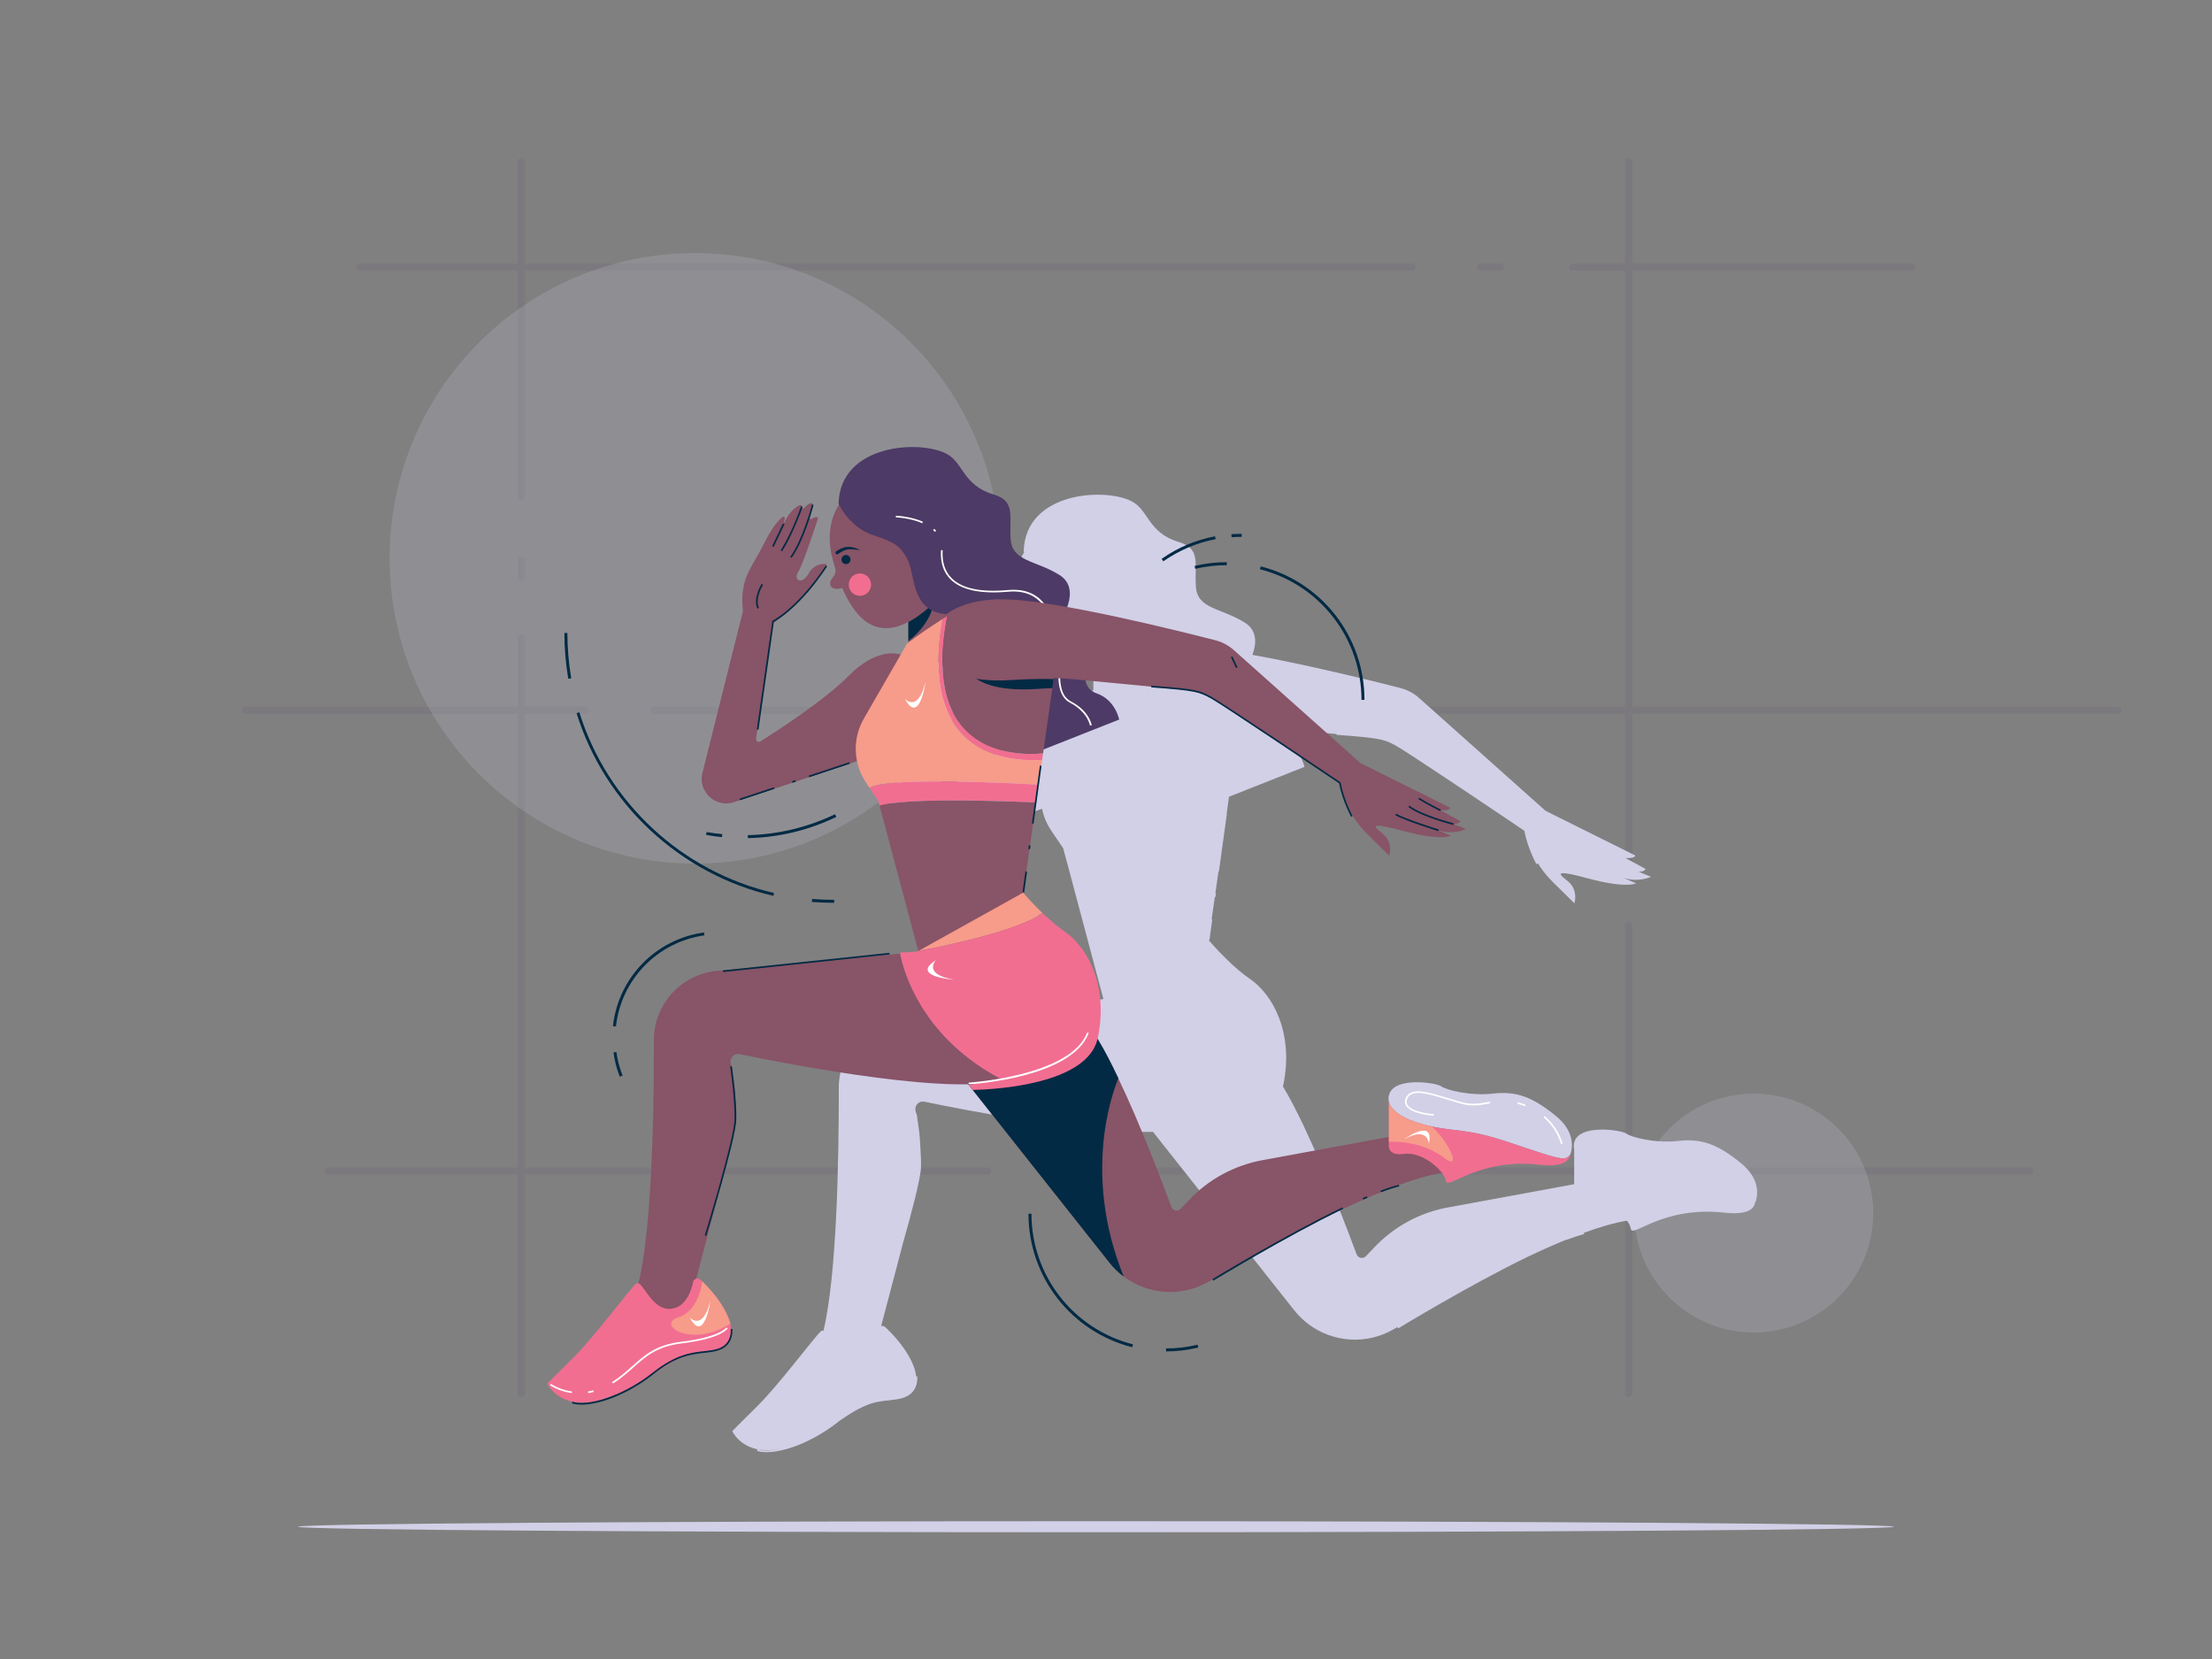 <?xml version="1.0" encoding="utf-8"?>
<!-- Generator: Adobe Illustrator 23.0.3, SVG Export Plug-In . SVG Version: 6.00 Build 0)  -->
<svg version="1.1" xmlns="http://www.w3.org/2000/svg" xmlns:xlink="http://www.w3.org/1999/xlink" x="0px" y="0px"
	 viewBox="0 0 2000 1500" style="enable-background:new 0 0 2000 1500;" xml:space="preserve">
<rect x="0" y="0" width="2000" height="1500" fill="#808080" stroke="none"/>
<style type="text/css">
	.st0{opacity:8.999630e-02;}
	.st1{clip-path:url(#SVGID_2_);fill:#4D3A66;}
	.st2{fill:#D1D0E7;}
	.st3{opacity:0.19;}
	.st4{clip-path:url(#SVGID_4_);fill:#D1D0E7;}
	.st5{clip-path:url(#SVGID_6_);fill:#D1D0E7;}
	.st6{fill:#022A44;}
	.st7{fill:#4D3A66;}
	.st8{fill:#885467;}
	.st9{fill:#F16E91;}
	.st10{fill:#FFFFFF;}
	.st11{fill:#F79B8A;}
</style>
<g id="Background">
</g>
<g id="Illustration">
	<g class="st0">
		<g>
			<defs>
				<rect id="SVGID_1_" x="218.2" y="142.7" width="1700.1" height="1120.5"/>
			</defs>
			<clipPath id="SVGID_2_">
				<use xlink:href="#SVGID_1_"  style="overflow:visible;"/>
			</clipPath>
			<path class="st1" d="M1339,244.7h17.4c1.8,0,3.3-1.5,3.3-3.3c0-1.8-1.5-3.3-3.3-3.3H1339c-1.8,0-3.3,1.5-3.3,3.3
				C1335.7,243.2,1337.2,244.7,1339,244.7"/>
			<path class="st1" d="M325.6,244.7h142.5v204.5c0,1.8,1.5,3.3,3.3,3.3c1.8,0,3.3-1.5,3.3-3.3V244.7h801.9c1.8,0,3.3-1.5,3.3-3.3
				c0-1.8-1.5-3.3-3.3-3.3H474.6V146c0-1.8-1.5-3.3-3.3-3.3c-1.8,0-3.3,1.5-3.3,3.3v92.2H325.6c-1.8,0-3.3,1.5-3.3,3.3
				C322.3,243.2,323.8,244.7,325.6,244.7"/>
			<path class="st1" d="M1915,639h-439.2V244.7h252.7c1.8,0,3.3-1.5,3.3-3.3s-1.5-3.3-3.3-3.3h-252.7V146c0-1.8-1.5-3.3-3.3-3.3
				c-1.8,0-3.3,1.5-3.3,3.3v92.2h-47.1c-1.8,0-3.3,1.5-3.3,3.3s1.5,3.3,3.3,3.3h47.1V639H591.1c-1.8,0-3.3,1.5-3.3,3.3
				c0,1.8,1.5,3.3,3.3,3.3h878.2V788c0,1.8,1.5,3.3,3.3,3.3c1.8,0,3.3-1.5,3.3-3.3V645.5H1915c1.8,0,3.3-1.5,3.3-3.3
				C1918.3,640.5,1916.8,639,1915,639"/>
			<path class="st1" d="M1835.2,1055.5h-359.4V836.6c0-1.8-1.5-3.3-3.3-3.3c-1.8,0-3.3,1.5-3.3,3.3v218.9H955.5
				c-1.8,0-3.3,1.5-3.3,3.3c0,1.8,1.5,3.3,3.3,3.3h513.8v198c0,1.8,1.5,3.3,3.3,3.3c1.8,0,3.3-1.5,3.3-3.3v-198h359.4
				c1.8,0,3.3-1.5,3.3-3.3C1838.5,1056.9,1837,1055.5,1835.2,1055.5"/>
			<path class="st1" d="M893,1055.5H474.6V645.5h54c1.8,0,3.3-1.5,3.3-3.3c0-1.8-1.5-3.3-3.3-3.3h-54v-62.3c0-1.8-1.5-3.3-3.3-3.3
				c-1.8,0-3.3,1.5-3.3,3.3V639H221.5c-1.8,0-3.3,1.5-3.3,3.3c0,1.8,1.5,3.3,3.3,3.3h246.6v409.9H296.9c-1.8,0-3.3,1.5-3.3,3.3
				c0,1.8,1.5,3.3,3.3,3.3h171.1v198c0,1.8,1.5,3.3,3.3,3.3c1.8,0,3.3-1.5,3.3-3.3v-198H893c1.8,0,3.3-1.5,3.3-3.3
				C896.2,1056.9,894.8,1055.5,893,1055.5"/>
			<path class="st1" d="M471.3,503.2c-1.8,0-3.3,1.5-3.3,3.3v15.6c0,1.8,1.5,3.3,3.3,3.3c1.8,0,3.3-1.5,3.3-3.3v-15.6
				C474.6,504.7,473.1,503.2,471.3,503.2"/>
		</g>
	</g>
	<path class="st2" d="M1712.3,1380.4c0,2.8-323,5-721.4,5c-398.4,0-721.4-2.2-721.4-5s323-5,721.4-5
		C1389.3,1375.4,1712.3,1377.7,1712.3,1380.4"/>
	<g class="st3">
		<g>
			<defs>
				<rect id="SVGID_3_" x="352.3" y="228.7" width="552" height="552"/>
			</defs>
			<clipPath id="SVGID_4_">
				<use xlink:href="#SVGID_3_"  style="overflow:visible;"/>
			</clipPath>
			<path class="st4" d="M904.3,504.8c0,152.4-123.6,276-276,276s-276-123.6-276-276s123.6-276,276-276S904.3,352.3,904.3,504.8"/>
		</g>
	</g>
	<g class="st3">
		<g>
			<defs>
				<rect id="SVGID_5_" x="1477.7" y="988.8" width="216" height="216"/>
			</defs>
			<clipPath id="SVGID_6_">
				<use xlink:href="#SVGID_5_"  style="overflow:visible;"/>
			</clipPath>
			<path class="st5" d="M1693.7,1096.8c0,59.6-48.4,108-108,108c-59.6,0-108-48.4-108-108c0-59.6,48.4-108,108-108
				C1645.3,988.8,1693.7,1037.1,1693.7,1096.8"/>
		</g>
	</g>
	<path class="st6" d="M513.8,613.7c-2.3-13.6-3.5-27.5-3.5-41.4h2.7c0,13.7,1.2,27.5,3.5,41L513.8,613.7z"/>
	<path class="st6" d="M699.3,810c-84.1-19.4-152.3-82.7-178-165.2l2.5-0.8c25.4,81.6,92.8,144.2,176,163.4L699.3,810z"/>
	<path class="st6" d="M754.3,816.3c-6.7,0-13.5-0.3-20.2-0.8l0.2-2.7c6.6,0.5,13.3,0.8,19.9,0.8V816.3z"/>
	<path class="st2" d="M1574.5,1052c-22-18.1-36.8-22.7-57.2-20.4c-20.4,2.3-42.4-3.3-46.7-6.6c-4.3-3.3-43.4-9.2-47.3,8.2
		c-0.4,1.9-0.4,3.7-0.1,5.4c0,0.1,0,0.2,0.1,0.4v31.7l-114.5,21.1c-25.1,4.6-48.1,17.1-65.8,35.6l-8,8.4c-2.6,2.7-7.1,1.8-8.4-1.7
		c-7.3-19.6-27.7-73.6-47.9-116.2c-6.4-13.5-12.8-25.8-18.7-35.5c0.1-0.4,0.2-0.9,0.3-1.3c9.9-48.3-10.4-82.3-29.6-95.6
		c-7.3-5-14.5-11.3-20.6-17.2c-10.1-9.7-17.3-18.3-17.3-18.3l0.7,0.1l2.6-18.8l-0.6-0.1l2.9-20.2l0.5,0.1l0.5-3.4l-0.5-0.1l2.8-19.7
		l0.4,0.1l7.2-52.3l-0.2,0l0.8-5.8l0.8-5.9l0.5-3.6l68.2-27c0,0-3.3-17.7-20.4-23.7c-6.5-2.2-9.2-6.8-10-11.7l59.5,5.7l0,0.7
		c40.9,2.9,43.6,4.4,53.8,9.9l0.6,0.4c10.5,5.7,109.6,72.5,115.3,76.4c3.3,16.7,11,30.2,11,30.3l1.3-0.7c0,0-0.2-0.4-0.6-1.1
		c3.9,6.5,8.6,12.5,14,17.8l19.6,19.3c2-6.9,0.3-14.8-5.6-19.7c-3.8-3.2-10.2-7.5-4.5-7.5c3.1,0,9.6,1.2,21.9,4.6
		c35.2,9.5,44,4.6,44,4.6l-11.2-4.9c13.5,4.3,24.7-1,24.7-1l-11.2-4.6c5.6,0,6.2-2.6,6.2-2.6l-18.1-9.8c8.5,0.7,8.9-2.3,8.9-2.3
		l-81.2-40.4l-114.3-102c-1.4-1.3-2.9-2.5-4.5-3.5c-3.8-2.5-7.9-4.3-12.3-5.5c-23.1-5.9-83.6-21-133.9-30c3.5-9.5,4.9-21.9-7.1-29.3
		c-21.4-13.3-42.6-12-44-32.2c-1.5-20.2,4.9-34.5-15.1-40.4c-28.3-8.4-27.4-28.7-42.7-36.8c-24.1-12.8-96.6-8.9-97.9,45.1
		c0,0,0.1,0.3,0.4,0.9c-3.6,5.6-6,11.8-7.3,18.4c-1.9,9.7-1.4,20.3,1.4,30.7c0.8,3.2,1.7,6.3,2.7,9.3c0.2,1.7,0,4.1-1.7,6.3
		c-3,3.9-3.9,6.6-2.3,9.3c1.3,2.2,6.1,2.8,10.1,1.3c13.9,32.7,33.9,44.5,59.7,30.7v17.4v1.2c-0.4,0.3-0.8,0.6-1.2,0.9l-6,10.4
		c-0.1-0.3-0.4-0.6-0.8-0.7c-4.8-1.2-23-3.8-45.7,19.3c-22,22.3-65.7,50.5-80.1,59.6c-1.9,1.2-4.3-0.4-3.9-2.6l1.2-8.1l1,0.1
		l13.8-96.9l2.5-1.8c0.7-0.5,1.4-1.1,2.1-1.6c8-5.4,25-19.1,43.8-47.4l-0.6-0.4v0c0.5-0.8,0-1.9-1-1.9c-3.4-0.2-10.4,0.4-15,8.5
		c-6.3,11.1-14.2,6-9.5-1.3c4.2-6.4,15.2-40.1,17.8-48c0.3-0.9-0.4-1.7-1.4-1.6c-1.1,0.1-2.7,0.5-4.2,1.6c-0.8,0.5-1.8,0-1.9-0.8
		c2.2-6.8,3.5-11.6,3.5-11.7l-0.7-0.2c0.2-0.9-0.6-1.8-1.5-1.5c-1.6,0.4-3.9,1.6-6.2,4.4c-0.5,0.6-1.4,0.6-1.9,0.1
		c0.2-0.6,0.3-1,0.4-1l-0.7-0.2c0.3-1-0.8-1.9-1.8-1.5c-3.4,1.5-9.7,5.8-14.5,16.9l-0.2-0.1l1.2-4.9c0.3-1.1-1-2-1.9-1.3
		c-3.2,2.2-9,8.2-16.7,23.6c-11.7,23.6-22.4,31.6-19.3,61.4c0,0.1,0,0.3,0,0.4l-36.6,146c-4.3,17,11.9,32,28.5,26.5l5-1.7l0.2,0.5
		l31.2-10.3l-0.2-0.5l16.4-5.4l0.2,0.6l3-1l-0.2-0.6l12-4l0.2,0.6l36.7-12.2l-0.2-0.6l6.8-2.3c1.4,6.9,4.2,13.6,8.2,19.6l3.1,4.6
		l2.4,3.5l5.4,8l1.2,4.5l2.8,10.3l32.3,121.3l-0.8,0.4l-15.8,1c0,0,0,0.3,0.1,0.9l-38.5,3.6l28.2-3l-0.2-1.5l-150.5,15.8l0,0.1
		l-4.6,0.4c-32.4,3-57.2,30.3-57.1,62.8c0.1,65.4-1.8,169.8-13.9,219.7c-0.8-0.3-1.5-0.3-2.2,0.3c-5.6,4.9-38.5,49-57.5,67.7
		c-19,18.7-22.7,22.7-22.7,22.7s10.5,23.6,45.2,15.6c-9.4,2.3-17.3,2.5-22.4,0.8l-0.5,1.4c2.4,0.8,5.4,1.2,8.8,1.2
		c16.1,0,41.8-9.2,65.4-28c0.2-0.2,0.4-0.3,0.6-0.5c9.4-6.3,17.6-11.9,29-15.7c5.9-1.7,11-2.2,15.7-2.7c4.4-0.5,8.5-0.9,12.6-2.2
		c14.7-4.6,12.9-19.4,12.8-19.5l-1,0.1c-0.1-1.5-0.4-3.1-0.8-4.7c-3.1-12.3-13.5-26.8-25.4-38.3c-0.5-0.5-1.1-1.1-1.7-1.6
		c-1.1-1-2.5-1.2-3.7-0.9l20-76c7.3-25.7,15.6-56.9,16-67.3c0.2-6.1-0.2-13.6-0.7-20.9c-0.3-7-1.1-13.9-2.2-20.8c-0.6-4.3-1-7-1-7.1
		l-0.4,0.1c-0.2-0.9-0.4-1.8-0.6-2.7c-1.1-4.8,3.1-9.2,8-8.2c34,7.1,143.6,28.6,206.7,27.3l0.5,0.6l3.6,4.6l123.5,156
		c3.9,4.9,8.3,9.1,13,12.7c22.2,16.6,52.8,18.9,77.6,4.2c0.9-0.5,1.8-1.1,2.8-1.6l0.7,1.2c0.6-0.4,64.6-39.4,117.4-64.9l0,0
		c11.7-5.6,23.2-10.7,34.2-15.2l0.1,0.2c6.3-2.4,11.8-4.2,16.4-5.4l-0.3-1.1c14.5-5.3,27.8-9.2,39-11c2,2.6,3.2,5.1,3.5,7.2
		c1.3,9.2,27.9-20.7,84.5-14.5c19.4,2.1,26.7-2.3,27.9-9.1c0.4-0.7,0.7-1.4,0.9-2.2C1589.7,1078.1,1590,1064.8,1574.5,1052
		 M708.7,1309.2c0.3-0.1,0.5-0.1,0.8-0.2C709.2,1309,709,1309.1,708.7,1309.2 M717.4,1306.5c0.7-0.2,1.3-0.5,2-0.7
		C718.7,1306.1,718,1306.3,717.4,1306.5 M719.9,1305.6c2.1-0.8,4.1-1.6,6-2.4C723.8,1304.1,721.8,1304.9,719.9,1305.6"/>
	<path class="st6" d="M1080.7,514.3l-0.6-2.6c9.5-2.3,19.3-3.4,29.1-3.4v2.7C1099.6,511,1090,512.1,1080.7,514.3"/>
	<path class="st6" d="M1233.7,632.8h-2.7c0-55.8-37.8-104.4-91.8-118.1l0.7-2.6C1195.1,526.1,1233.7,575.7,1233.7,632.8"/>
	<path class="st6" d="M1113.6,485.7l-0.2-2.7c3.1-0.2,6.2-0.3,9.3-0.3l0,2.7C1119.7,485.4,1116.7,485.5,1113.6,485.7"/>
	<path class="st6" d="M1051.8,507.5l-1.5-2.2c14.6-10.3,30.9-17.1,48.3-20.4l0.5,2.6C1082.1,490.7,1066.2,497.5,1051.8,507.5"/>
	<path class="st7" d="M983.6,598.6c0,0-9.2,22.3,7.9,28.3c17.1,5.9,20.4,23.7,20.4,23.7l-84.8,33.5l-5.9-82.2L983.6,598.6z"/>
	<rect x="821.3" y="528.9" class="st8" width="43.7" height="70.3"/>
	<path class="st6" d="M844.8,544.3c-3.5,14.8-11.2,25.7-23.5,35.4v-17.4c1.9-1,3.8-2.1,5.8-3.4C834,554.3,839.9,549.5,844.8,544.3"
		/>
	<path class="st8" d="M855.1,528.9c-2.6,5.6-6,10.7-10.4,15.4c-4.8,5.2-10.7,10-17.7,14.6c-2,1.3-3.9,2.4-5.8,3.4
		c-25.8,13.8-45.8,2-59.7-30.7c-4,1.5-8.8,0.9-10.1-1.3c-1.6-2.7-0.8-5.4,2.3-9.3c1.8-2.2,1.9-4.7,1.7-6.3c-0.9-3-1.8-6.1-2.7-9.3
		c-2.7-10.4-3.3-20.9-1.4-30.7c4.4-22.6,21.9-41,55.6-43c32.8-2,52,21.2,54.1,56.7C862,505.2,860.1,518.2,855.1,528.9"/>
	<path class="st6" d="M769,505.9c0,2.3-1.8,4.1-4.1,4.1c-2.3,0-4.1-1.8-4.1-4.1c0-2.3,1.8-4.1,4.1-4.1
		C767.2,501.8,769,503.7,769,505.9"/>
	<path class="st6" d="M755.6,500.5c0.4,0.8,1.4,1,2.1,0.5c2.2-1.7,7.1-4.8,11.7-4.4c6.3,0.6,8.4,0.7,8.4,0.7s-6-3.2-11.7-2.8
		c-4.2,0.3-8.3,2.7-10.1,4C755.4,499,755.2,499.9,755.6,500.5"/>
	<path class="st9" d="M787.6,528.6c0,5.6-4.5,10.1-10.1,10.1c-5.6,0-10.1-4.5-10.1-10.1s4.5-10.1,10.1-10.1
		C783,518.5,787.6,523,787.6,528.6"/>
	<path class="st7" d="M758.2,455.4c0,0,9.4,21,30.3,28.1c21,7.1,25.1,9.6,32,22.2c6.9,12.6,3,45.1,32,49.3
		c29.1,4.2,54.3-10.3,105.3,7.5c0,0,21.4-29.4,0-42.7c-21.4-13.3-42.6-12-44-32.2c-1.5-20.2,4.9-34.5-15.1-40.4
		c-28.3-8.4-27.4-28.7-42.7-36.8C832,397.4,759.5,401.4,758.2,455.4"/>
	<path class="st10" d="M985.5,655.9c0-0.1-2.1-12.2-18-20.5c-11.3-5.9-10.9-21.4-10.6-35c0.2-7,0.3-13.7-1-18.7
		c-0.4-1.5-0.8-3.3-1.2-5.1c-3.8-16.7-10.2-44.6-43.3-41.6c-24.7,2.2-42.1-1.5-51.8-11c-6.6-6.4-9.5-15.4-8.8-26.6l1.5,0.1
		c-0.7,10.8,2.1,19.4,8.4,25.5c9.4,9.2,26.4,12.7,50.7,10.5c34.4-3.1,41,25.6,44.9,42.8c0.4,1.9,0.8,3.6,1.2,5.1
		c1.4,5.2,1.2,11.9,1,19.1c-0.3,13.9-0.7,28.2,9.8,33.7c16.6,8.6,18.7,21,18.8,21.6L985.5,655.9z"/>
	<path class="st10" d="M845.3,480.9c-0.5-0.6-1.1-1.1-1.6-1.7l1-1.1c0.6,0.6,1.2,1.2,1.7,1.8L845.3,480.9z"/>
	<path class="st10" d="M833.9,473.1c-11.1-4.9-23.7-5.3-23.9-5.3l0-1.5c0.1,0,13.1,0.4,24.4,5.4L833.9,473.1z"/>
	<path class="st8" d="M814.2,593c0.2-0.7-0.2-1.4-0.9-1.5c-4.8-1.2-23-3.8-45.7,19.3c-22,22.3-65.7,50.5-80.1,59.6
		c-1.9,1.2-4.3-0.4-3.9-2.6L698.8,564c0-0.3,0.2-0.6,0.5-0.8l2.7-2c17-12.5,31.5-28,42.9-45.7l2.3-3.7c0.5-0.8,0-1.9-1-1.9
		c-3.4-0.2-10.4,0.4-15,8.5c-6.3,11.1-14.2,6-9.5-1.3c4.2-6.4,15.2-40.1,17.8-48c0.3-0.9-0.4-1.7-1.4-1.6c-1.1,0.1-2.7,0.5-4.2,1.6
		c-0.9,0.7-2.2-0.2-1.9-1.3c0.9-3.7,2.1-8.7,2.8-11.4c0.2-0.9-0.6-1.8-1.5-1.5c-1.6,0.4-3.9,1.6-6.2,4.4c-0.9,1-2.6,0.2-2.2-1.1l0,0
		c0.3-1-0.8-1.9-1.8-1.5c-3.5,1.6-10.1,6.1-15,18.1l1.5-6.1c0.3-1.1-1-2-1.9-1.3c-3.2,2.2-9,8.2-16.7,23.6
		c-11.7,23.6-22.4,31.5-19.3,61.4c0,0.1,0,0.3,0,0.4l-36.6,146c-4.3,17,11.9,32,28.5,26.5l126.2-42c0.4-0.1,0.7-0.5,0.8-0.9
		L814.2,593z"/>
	<path class="st8" d="M1300.7,750.8l11.2,4.9c0,0-8.9,4.9-44-4.6c-12.3-3.3-18.9-4.6-21.9-4.6c-5.7,0,0.7,4.3,4.5,7.5
		c5.9,4.9,7.6,12.8,5.6,19.7l-19.6-19.3c-12.9-12.7-21.6-29-25.1-46.7l-114.1-75.6l-1.5-1c-5.9-3.9-12.6-6.2-19.6-6.9l-101.7-9.7
		c-21.1-2-42.3-2.2-63.5-0.8c-9.9,0.7-21.7,0.8-32.7-1.1h0c-21.5-3.6-39.8-14.5-35.4-42.4c0,0,11.2-29.6,66.4-28.3
		c46.6,1.1,156.6,28.5,189.6,37c4.4,1.1,8.5,3,12.3,5.5c1.6,1.1,3.1,2.2,4.5,3.5l114.3,102l81.2,40.4c0,0-0.3,3-8.9,2.3l18.1,9.8
		c0,0-0.6,2.6-6.2,2.6l11.2,4.6C1325.4,749.8,1314.2,755,1300.7,750.8"/>
	
		<rect x="667.9" y="717.3" transform="matrix(0.949 -0.315 0.315 0.949 -191.165 251.806)" class="st6" width="32.8" height="1.5"/>
	
		<rect x="716.2" y="706.2" transform="matrix(0.949 -0.315 0.315 0.949 -185.981 261.768)" class="st6" width="3.1" height="1.5"/>
	
		<rect x="730.3" y="695.6" transform="matrix(0.949 -0.315 0.315 0.949 -181.042 271.259)" class="st6" width="38.7" height="1.5"/>
	<path class="st6" d="M685.8,659.8l-1.5-0.2l14-98.3l0.4-0.2c0.2-0.1,22.4-11.2,48-49.8l1.2,0.8c-24,36.3-45.2,48.6-48.2,50.2
		L685.8,659.8z"/>
	<path class="st6" d="M715.7,504.4l-1.2-0.9c11.3-15.5,19.6-47.1,19.7-47.4l1.4,0.4C735.6,456.8,727.1,488.7,715.7,504.4"/>
	<path class="st6" d="M707.2,498.4l-1.3-0.8c10.7-17.1,18.3-39.6,18.4-39.9l1.4,0.5C725.6,458.5,717.9,481.1,707.2,498.4"/>
	
		<rect x="692.1" y="483" transform="matrix(0.43 -0.903 0.903 0.43 -35.605 911.109)" class="st6" width="22.9" height="1.5"/>
	<path class="st6" d="M684.8,550.3c-4.2-9.5,3.5-21.9,3.8-22.4l1.3,0.8c-0.1,0.1-7.6,12.3-3.7,21L684.8,550.3z"/>
	<path class="st6" d="M1300.5,751.5c-1.3-0.4-31.2-9.8-38.9-14.5l0.8-1.3c7.5,4.6,38.2,14.2,38.5,14.3L1300.5,751.5z"/>
	<path class="st6" d="M1314,745.9c-1.2-0.3-29.8-7.7-40.6-16.3l0.9-1.2c10.6,8.4,39.8,16,40.1,16L1314,745.9z"/>
	<path class="st6" d="M1302.1,733.4c-0.1-0.1-12.8-6.5-19.7-10.9l0.8-1.2c6.8,4.4,19.4,10.7,19.6,10.8L1302.1,733.4z"/>
	<path class="st6" d="M1221.7,738.5c-0.1-0.1-7.7-13.6-11-30.3c-5.8-3.9-104.9-70.7-115.3-76.4l-0.7-0.4c-10.2-5.5-12.9-7-53.8-9.9
		l0.1-1.5c41.2,2.9,44,4.4,54.4,10.1l0.6,0.4c10.8,5.9,111.4,73.7,115.7,76.6l0.3,0.2l0.1,0.3c3.2,16.6,10.8,30,10.9,30.2
		L1221.7,738.5z"/>
	
		<rect x="1115.3" y="593.5" transform="matrix(0.906 -0.423 0.423 0.906 -148.578 528.16)" class="st6" width="1.5" height="10.9"/>
	<path class="st6" d="M652.8,756.9c-4.8-0.5-9.7-1.1-14.4-2l0.5-2.6c4.7,0.8,9.5,1.5,14.2,1.9L652.8,756.9z"/>
	<path class="st6" d="M676.2,757.8l-0.1-2.7c27.4-0.6,54-7,78.9-18.9l1.2,2.4C730.9,750.8,704,757.2,676.2,757.8"/>
	<path class="st6" d="M1054.3,1221.9v-2.7c9.6,0,19.2-1.1,28.5-3.4l0.6,2.6C1073.9,1220.7,1064.1,1221.9,1054.3,1221.9"/>
	<path class="st6" d="M1023.7,1218.1c-55.2-14-93.8-63.6-93.8-120.7h2.7c0,55.8,37.8,104.4,91.8,118.1L1023.7,1218.1z"/>
	<path class="st6" d="M560.4,973.5c-2.8-7-4.7-14.4-5.7-21.9l2.6-0.4c1,7.3,2.9,14.5,5.6,21.3L560.4,973.5z"/>
	<path class="st6" d="M556.9,928.1l-2.7-0.3c4.8-43.8,38.6-78.6,82.3-84.7l0.4,2.6C594.5,851.7,561.6,885.5,556.9,928.1"/>
	<path class="st8" d="M1313.6,1059.4c-48.8,2.2-155.7,61-220,99c-24.8,14.7-55.4,12.4-77.6-4.2c-4.8-3.6-9.2-7.8-13-12.7l-123.5-156
		l-3.6-4.6L864,966c0,0,3.6-2.9,9.5-7.2c0.8-0.6,1.6-1.1,2.4-1.7c22.1-16,69.4-47.1,94.5-40.1c2.8,0.8,5.2,2,7.4,3.7
		c4.3,3.5,9.3,10.2,14.7,18.9c6,9.7,12.3,22,18.7,35.5c20.3,42.5,40.7,96.5,47.9,116.2c1.3,3.5,5.8,4.4,8.4,1.7l8-8.4
		c17.6-18.5,40.6-30.9,65.8-35.6l121.7-22.4L1313.6,1059.4z"/>
	<path class="st6" d="M1016,1154.2c-4.8-3.6-9.2-7.8-13-12.7l-123.5-156l-3.6-4.6L864,966c0,0,3.6-2.9,9.5-7.2
		c23.5-10,65.8-28.4,96.9-41.9c2.8,0.8,5.2,2,7.4,3.7c4.3,3.5,9.3,10.2,14.7,18.9c6,9.7,12.3,22,18.7,35.5
		C1006,987.3,978.4,1061.4,1016,1154.2"/>
	<path class="st9" d="M943.1,681.2l-0.8,5.9c-32,2.1-111.9-4.6-90.1-127.4c1.5-0.9,2.9-1.8,4.3-2.7
		C832.3,680.8,914.9,683.6,943.1,681.2"/>
	<path class="st11" d="M942.3,687.1l-3.2,22.3c-118.1-6.1-146.8-1.1-152.9,2.9l-3.1-4.6c-11.7-17.3-12.5-39.8-2.1-57.9l39.2-68
		c8.6-6.7,21.2-15.2,32.1-22.2C830.3,682.5,910.3,689.1,942.3,687.1"/>
	<path class="st9" d="M939.1,709.4l-0.3,1.8l-2,14.3c-89.9-3.7-127.3-1-141.6,2.9l-1.2-4.5l-5.4-8l-2.4-3.5
		C792.3,708.3,821,703.3,939.1,709.4"/>
	<path class="st8" d="M955.2,596.6l-2.5,17.4l-1.2,8.2l-6.6,46.5l-1.8,12.5c-28.2,2.5-110.8-0.4-86.6-124.2
		c4.3-2.8,8.2-5.2,11.2-7.1c3.5-2.2,5.7-3.5,5.7-3.5L955.2,596.6z"/>
	<path class="st8" d="M936.8,725.5l-0.1,1l-11.5,80.7l-93.7,57.2l-33.5-125.7l-2.8-10.3C809.5,724.4,846.9,721.8,936.8,725.5"/>
	<path class="st8" d="M856.7,858.2l-208.4,19.6c-32.4,3-57.2,30.3-57.1,62.8c0.2,77.5-2.5,209.5-21.7,241l13.8,30.9l41.4-38.1
		l34.7-131.6c7-26.7,7.5-54.6,1.3-81.5c-1.1-4.8,3.1-9.2,8-8.2c42.5,8.8,203,40.2,243.3,21.5c46.7-21.7,75.6-102.5,39.4-133.4
		C915.2,810.3,856.7,858.2,856.7,858.2"/>
	<path class="st11" d="M942.4,825.4c-21.7,17.5-102.9,32.7-111.8,34.3l94.5-52.6C925.1,807.1,932.3,815.7,942.4,825.4"/>
	<path class="st9" d="M992.6,938.3c-0.1,0.4-0.2,0.9-0.3,1.3c-9.9,40.5-90.8,45.4-112.9,45.9l-3.6-4.6l28.6-5.7
		c-10.7-5.6-20.2-11.7-28.5-18.2c-54.7-41.9-62.2-95.7-62.2-95.7l15.8-1l1.2-0.6c9-1.6,90.1-16.8,111.8-34.3
		c6.2,5.9,13.3,12.2,20.6,17.2C982.3,855.9,1002.5,890,992.6,938.3"/>
	<path class="st6" d="M952.7,614l-1.2,8.2c-4.6,0.1-9.2,0.4-13.7,0.7c-17.5,1.2-40.6,0.5-55.1-9.2c11,1.8,22.7,1.8,32.7,1.1
		C927.8,614,940.2,613.7,952.7,614"/>
	<path class="st9" d="M640.5,1221.7c-40.1,4.6-44,24-88.4,41.1c-44.4,17.1-57.2-11.8-57.2-11.8s3.6-3.9,22.7-22.7
		c19.1-18.7,51.9-62.8,57.5-67.7c5.6-4.9,13.5,25.3,32.2,22.7c12.7-1.8,17.6-15.6,19.4-24.2c0.6-3,4.4-4.2,6.6-2.1
		c0.6,0.5,1.1,1,1.7,1.6c11.9,11.5,22.3,26.1,25.4,38.3C663.5,1209.4,658.9,1219.6,640.5,1221.7"/>
	<path class="st2" d="M1420.5,1041.8c-0.2,0.8-0.5,1.5-0.9,2.2c-1.4,2.2-3.9,3.5-6.6,3.4c-6.4-0.5-17.3-4-35-10
		c-25.3-8.5-37.8-13.1-66-16.1c-5.6-0.6-11.4-1.5-17.1-2.7c-19.3-4.1-36.5-11.6-39.1-22.4c0-0.1-0.1-0.2-0.1-0.4
		c-0.4-1.7-0.4-3.5,0.1-5.4c3.9-17.4,43.1-11.5,47.3-8.2c4.3,3.3,26.3,8.9,46.7,6.6c20.4-2.3,35.2,2.3,57.2,20.4
		C1422.5,1021.9,1422.1,1035.2,1420.5,1041.8"/>
	<path class="st9" d="M1419.7,1044c-1.2,6.8-8.5,11.3-27.9,9.1c-56.5-6.2-83.2,23.7-84.5,14.5c-1.3-9.2-21.7-26.6-37.5-24.3
		c-15.8,2.3-14.1-8.2-14.1-8.2v-38.9c2.6,10.8,19.9,18.4,39.1,22.4c5.6,1.2,11.4,2.1,17.1,2.7c28.3,3,40.7,7.6,66,16.1
		c17.8,6,28.6,9.6,35,10C1415.7,1047.6,1418.3,1046.2,1419.7,1044"/>
	<path class="st11" d="M660.3,1196.9c-36.2,22.6-67,0.4-47.3-5.7c16.7-5.2,20.9-25.1,21.9-32.6
		C646.9,1170,657.3,1184.6,660.3,1196.9"/>
	<path class="st11" d="M1306.2,1047.2c-19.7-15.1-43.7-15.2-50.4-14.9v-36.1c2.6,10.8,19.9,18.4,39.1,22.4
		C1313.4,1037.1,1320.1,1057.9,1306.2,1047.2"/>
	<path class="st10" d="M554.2,1250.9l-0.8-1.3c7.2-4.5,12.8-9.5,18.2-14.3c11.1-10,21.5-19.4,44.2-22.1
		c35.4-4.3,40.8-12.9,40.9-12.9l1.3,0.7c-0.2,0.4-5.5,9.3-42,13.7c-22.2,2.7-32.5,12-43.4,21.8
		C567.2,1241.2,561.6,1246.3,554.2,1250.9"/>
	<path class="st10" d="M531.9,1259.6l-0.2-1.5c1.6-0.2,3.1-0.6,4.7-1l0.4,1.4C535.1,1259,533.5,1259.3,531.9,1259.6"/>
	<path class="st10" d="M516.9,1259.6c-11.8-1.7-19.3-7-19.6-7.2l0.9-1.2c0.1,0.1,7.5,5.3,19,7L516.9,1259.6z"/>
	<path class="st10" d="M623.6,1191.2c0,0,11.8,13.3,18.7-15.3C642.3,1175.9,636.9,1215.8,623.6,1191.2"/>
	<path class="st10" d="M1291.9,1034.2c0,0-0.4-16.4-22.4-4.1C1269.4,1030.1,1297.2,1010,1291.9,1034.2"/>
	<path class="st10" d="M818.1,631.8c0,0,11.8,13.3,18.7-15.3C836.9,616.5,831.4,656.4,818.1,631.8"/>
	<path class="st10" d="M846.2,868.2c0,0-12.4,12.7,16.6,17.6C862.8,885.8,822.6,883.2,846.2,868.2"/>
	<path class="st10" d="M1296.4,1008.8c-0.8-0.1-20.2-1.4-25-8.9c-1.3-2-1.5-4.1-0.6-6.5c4.1-11.1,20-6.2,38.5-0.5
		c3.6,1.1,7.3,2.2,11,3.3c10.3,2.9,17.5,1.6,25.2,0.2l1.5-0.3l0.3,1.5l-1.5,0.3c-7.5,1.4-15.3,2.8-25.9-0.3c-3.8-1.1-7.5-2.2-11-3.3
		c-17.8-5.5-33.1-10.2-36.7-0.4c-0.7,1.9-0.6,3.6,0.4,5.2c4.5,6.9,23.7,8.3,23.9,8.3L1296.4,1008.8z"/>
	<path class="st10" d="M1379,1000.2c-2.4-0.9-4.7-1.7-7-2.2l0.4-1.4c2.3,0.6,4.7,1.4,7.1,2.3L1379,1000.2z"/>
	<path class="st10" d="M1411.4,1034.6c0-0.1-3.1-13.6-15.8-24.5l1-1.1c13.1,11.3,16.2,24.8,16.3,25.3L1411.4,1034.6z"/>
	<path class="st10" d="M875.8,980.4l-0.1-1.5c0.9-0.1,92.4-5.9,107.3-45.4l1.4,0.5C969.2,974.5,879.7,980.2,875.8,980.4"/>
	<path class="st6" d="M1248.7,1078l-0.5-1.4c6.3-2.4,11.9-4.2,16.6-5.4l0.4,1.4C1260.5,1073.8,1254.9,1075.6,1248.7,1078"/>
	<path class="st6" d="M1232.7,1084.6l-0.6-1.4c1.2-0.6,2.5-1.1,3.7-1.6l0.6,1.4C1235.1,1083.5,1233.9,1084,1232.7,1084.6"/>
	<path class="st6" d="M1097,1157.9l-0.8-1.3c0.6-0.4,64.7-39.4,117.6-65l0.6,1.3C1161.7,1118.6,1097.7,1157.6,1097,1157.9"/>
	
		<rect x="652.6" y="869.3" transform="matrix(0.995 -0.105 0.105 0.995 -87.027 80.96)" class="st6" width="151.3" height="1.5"/>
	<path class="st6" d="M638.6,1117.4l-1.4-0.4c0.3-0.9,26.3-86.2,26.9-104.3c0.6-18.1-3.9-48.2-3.9-48.5l1.5-0.2
		c0,0.3,4.6,30.5,4,48.8C664.9,1031,639.6,1113.9,638.6,1117.4"/>
	<path class="st6" d="M525.9,1270c-3.4,0-6.3-0.4-8.8-1.2l0.5-1.4c13.3,4.4,44.9-4.4,72.8-26.5c20.8-16.5,34.9-18,46.1-19.2
		c4.3-0.5,8.4-0.9,12.3-2.1c13.5-4.2,11.9-17.4,11.8-17.9l1.5-0.2c0,0.2,1.9,15-12.8,19.5c-4,1.3-8.2,1.7-12.6,2.2
		c-11.1,1.2-24.9,2.7-45.4,18.9C567.7,1260.8,542,1270,525.9,1270"/>
	
		<rect x="910.9" y="718.2" transform="matrix(0.136 -0.991 0.991 0.136 97.421 1549.541)" class="st6" width="52.8" height="1.5"/>
	
		<rect x="929" y="765.7" transform="matrix(0.136 -0.991 0.991 0.136 44.685 1584.094)" class="st6" width="3.4" height="1.5"/>
	
		<rect x="916.9" y="797" transform="matrix(0.136 -0.991 0.991 0.136 10.027 1606.987)" class="st6" width="19" height="1.5"/>
</g>
</svg>
